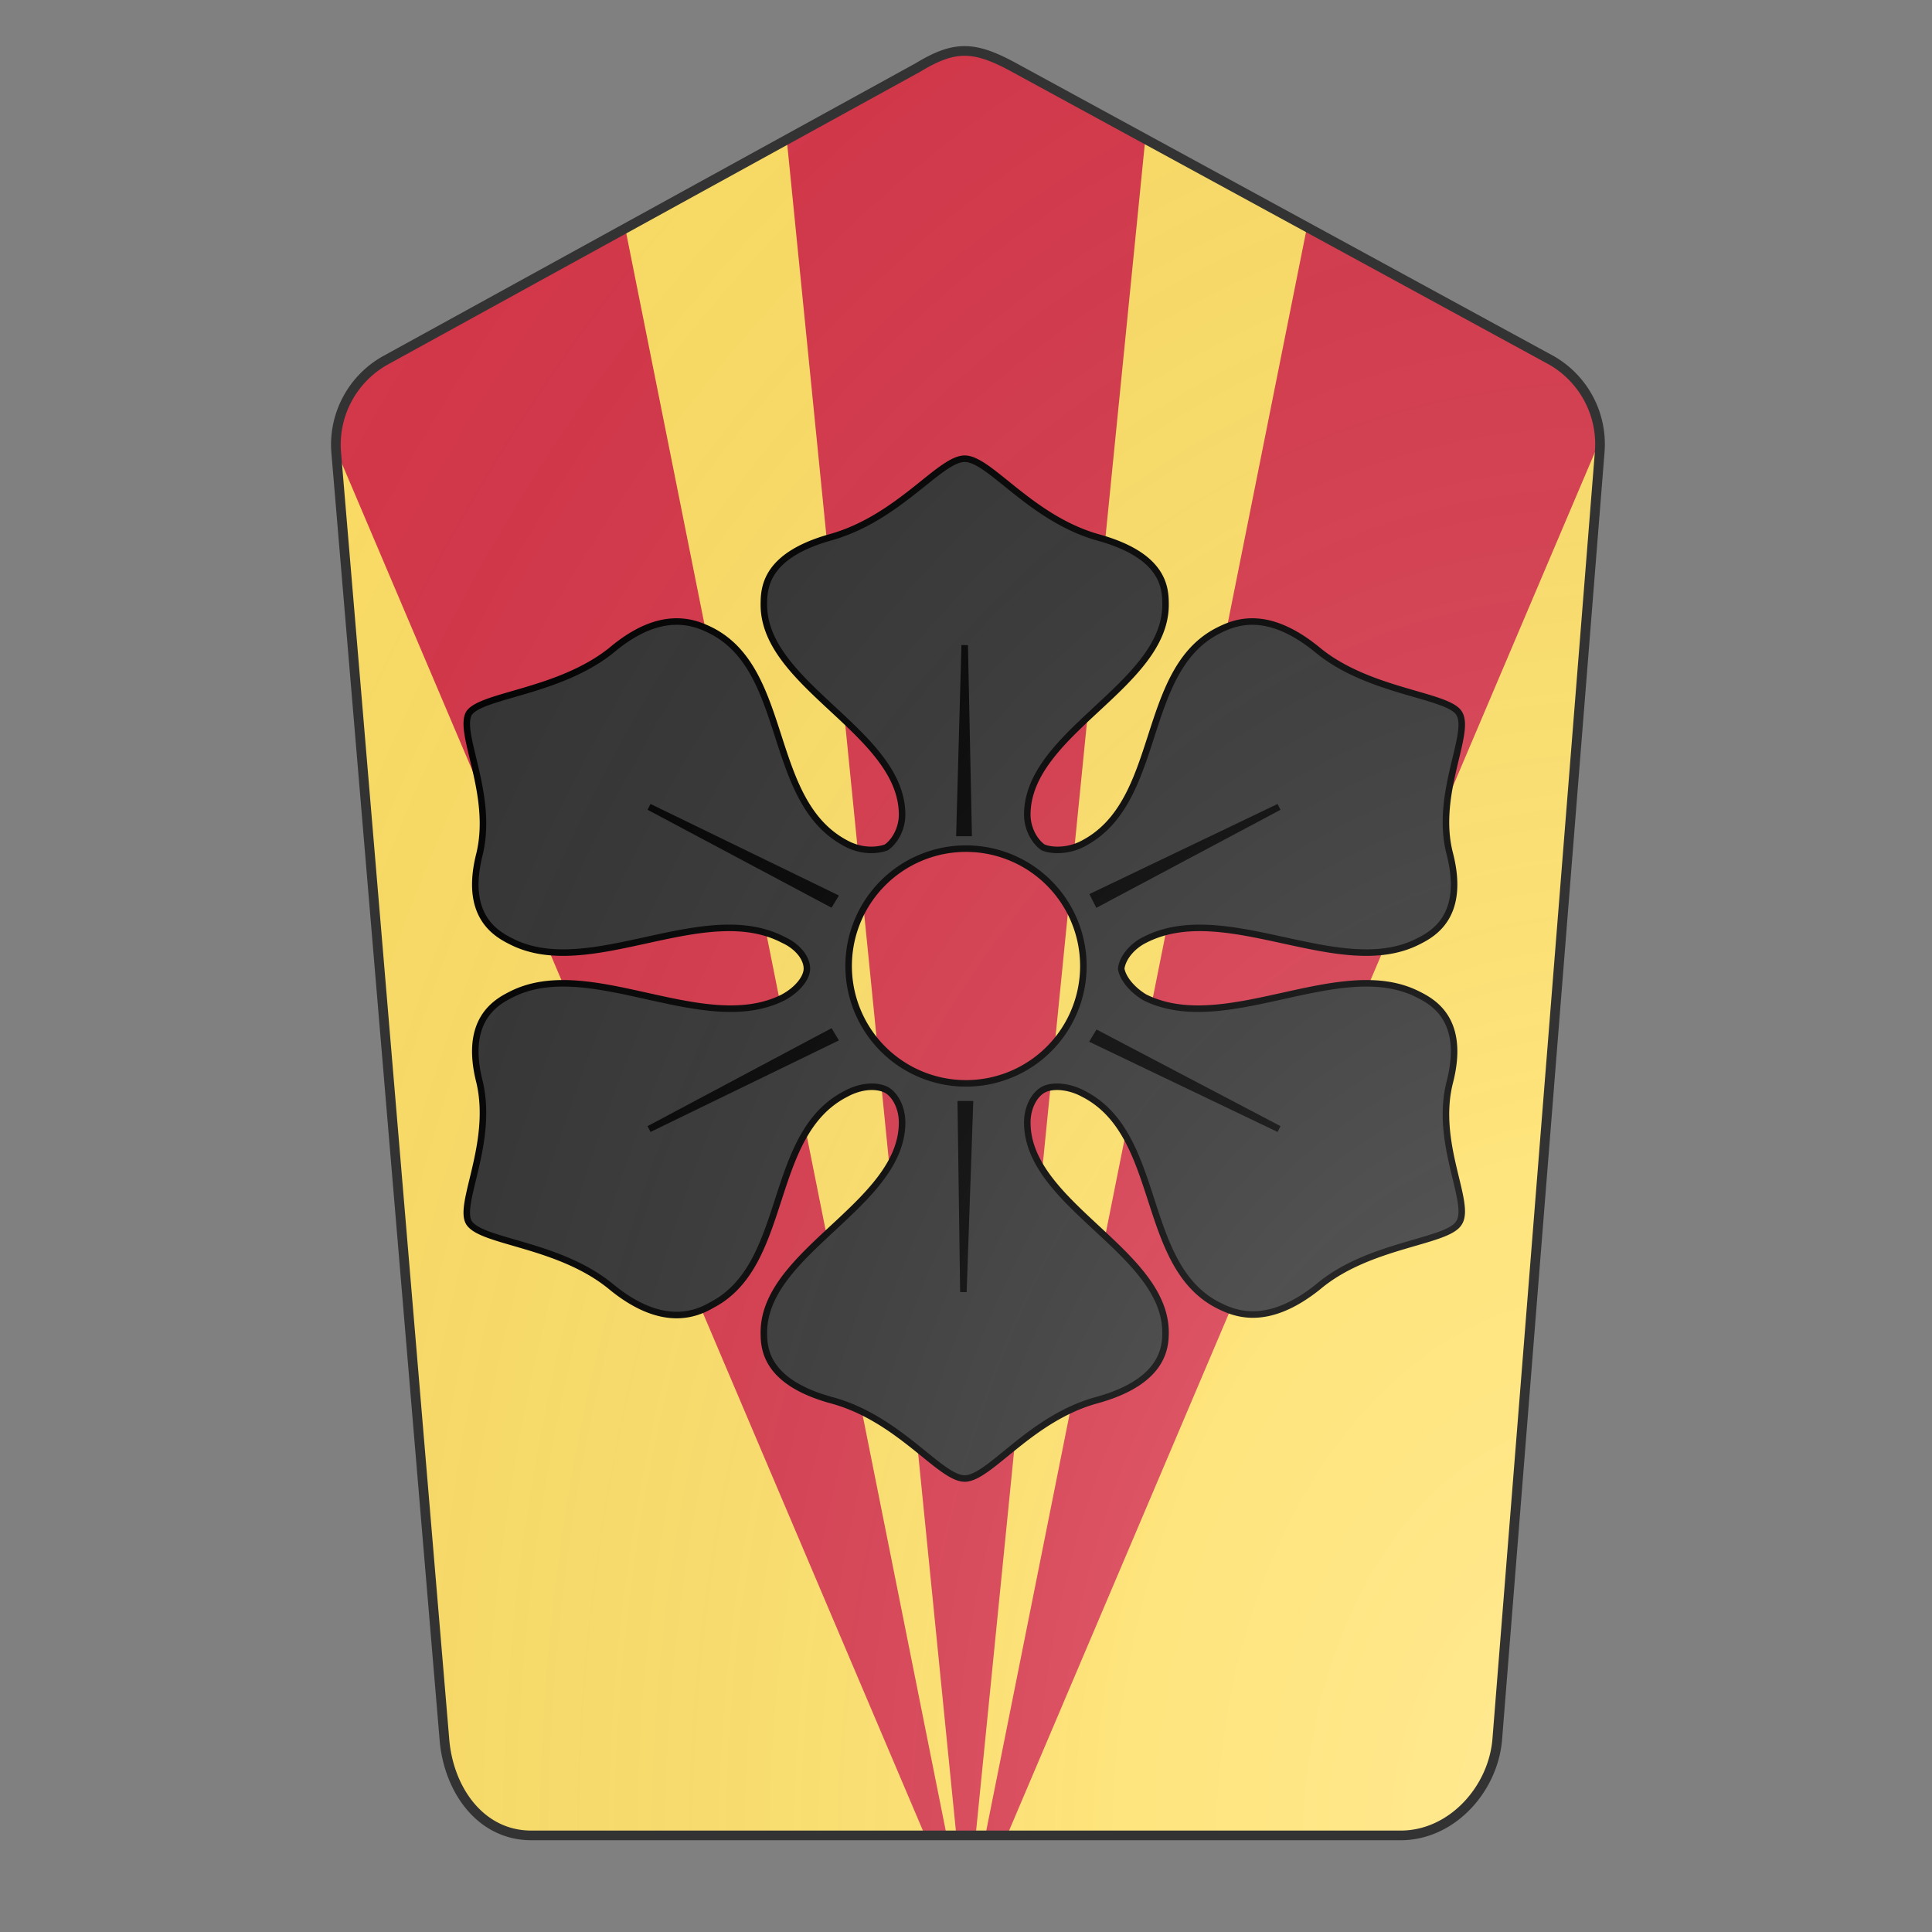 <svg id="coa565912901" width="500" height="500" viewBox="0 0 200 200" xmlns="http://www.w3.org/2000/svg" xmlns:x="http://www.w3.org/1999/xlink"><rect x="0" y="0" width="200" height="200" fill="#808080" stroke="none"/><defs><clipPath id="pavise_coa565912901"><path d="M95 7L39.9 37.3a10 10 0 00-5.1 9.5L46 180c.4 5.2 3.7 10 9 10h90c5.3 0 9.6-4.8 10-10l10.6-133.2a10 10 0 00-5-9.5L105 7c-4.2-2.3-6.2-2.3-10 0z"/></clipPath><g id="cinquefoil_coa565912901" stroke-width=".5"><path d="M99.9 61.1c-1.9 0-5 4.5-10.2 6-5.1 1.4-5.2 3.9-5.2 5.2 0 6.2 10.6 9.8 10.6 16.1 0 1-.5 2-1.2 2.5-.8.3-2 .3-3.1-.3-6.1-3.2-4.3-13.2-10.3-16.3-1.2-.6-3.8-1.8-7.7 1.5-4 3.2-9.9 3.4-10.9 4.8-.9 1.5 1.9 6.2.8 10.8-1.2 4.7 1.2 6.1 2.4 6.7 6 3.1 14.8-3.3 20.9-.1 1.1.5 1.8 1.4 1.8 2.2 0 .7-.7 1.6-1.8 2.2-6.1 3.1-14.9-3.3-20.9-.2-1.2.6-3.6 2-2.4 6.7 1.1 4.7-1.7 9.4-.8 10.8 1 1.5 6.9 1.6 10.9 4.9 3.9 3.2 6.5 2.1 7.7 1.4 6-3.1 4.2-13.1 10.3-16.2 1.1-.6 2.3-.7 3.1-.3.7.4 1.2 1.4 1.2 2.5 0 6.3-10.6 9.9-10.6 16.1 0 1.2.1 3.8 5.2 5.2 5.2 1.4 8.3 6 10.2 6 1.9 0 5-4.6 10.1-6 5.1-1.4 5.3-4 5.3-5.2 0-6.2-10.6-9.8-10.6-16.1 0-1.1.5-2.1 1.2-2.5.7-.4 2-.3 3.1.3 6.1 3.1 4.3 13.1 10.3 16.2 1.2.6 3.7 1.8 7.7-1.4 3.9-3.3 9.9-3.4 10.8-4.9 1-1.5-1.9-6.1-.7-10.8 1.2-4.7-1.2-6.1-2.4-6.7-6-3.1-14.8 3.3-21 .2-1-.6-1.7-1.5-1.8-2.2.1-.8.8-1.7 1.8-2.2 6.2-3.2 15 3.2 21 .1 1.2-.6 3.6-2 2.4-6.7-1.2-4.6 1.7-9.3.7-10.8-.9-1.4-6.9-1.6-10.8-4.8-4-3.3-6.5-2.1-7.7-1.5-6 3.1-4.2 13.1-10.3 16.3-1.1.6-2.4.6-3.1.3-.7-.5-1.2-1.5-1.2-2.5 0-6.3 10.6-9.9 10.6-16.1 0-1.3-.1-3.8-5.3-5.2-5.1-1.5-8.2-6-10.1-6zM100 91a9 9 0 010 0 9 9 0 019 9 9 9 0 01-9 9 9 9 0 01-9-9 9 9 0 019-9z"/><g fill="#000"><path d="M99.8 125l.5-14.4h-.7z"/><path d="M75.7 112.5l13.9-7.4.3.5z"/><path d="M89.6 95.2l-13.9-7.4 14.2 6.9z"/><path d="M99.9 75.4l.3 14.4h-.7z"/><path d="M124 87.8l-13.9 7.4-.3-.6z"/><path d="M109.8 105.7l.3-.5 13.9 7.3z"/></g></g><radialGradient id="backlight" cx="100%" cy="100%" r="150%"><stop stop-color="#fff" stop-opacity=".3" offset="0"/><stop stop-color="#fff" stop-opacity=".15" offset=".25"/><stop stop-color="#000" stop-opacity="0" offset="1"/></radialGradient></defs><g clip-path="url(#pavise_coa565912901)"><rect x="0" y="0" width="200" height="200" fill="#ffe066"/><g fill="#d7374a" stroke="none"><path d="M15,0 100,200 60,0Z M80,0 100,200 120,0Z M140,0 100,200 185,0Z"/></g><g fill="#333333" stroke="#000"><use x:href="#cinquefoil_coa565912901" transform="translate(-35 -35) scale(1.35)"/></g></g><path d="M95 7L39.9 37.3a10 10 0 00-5.1 9.5L46 180c.4 5.2 3.7 10 9 10h90c5.3 0 9.6-4.8 10-10l10.6-133.2a10 10 0 00-5-9.5L105 7c-4.2-2.3-6.2-2.3-10 0z" fill="url(#backlight)" stroke="#333"/></svg>
